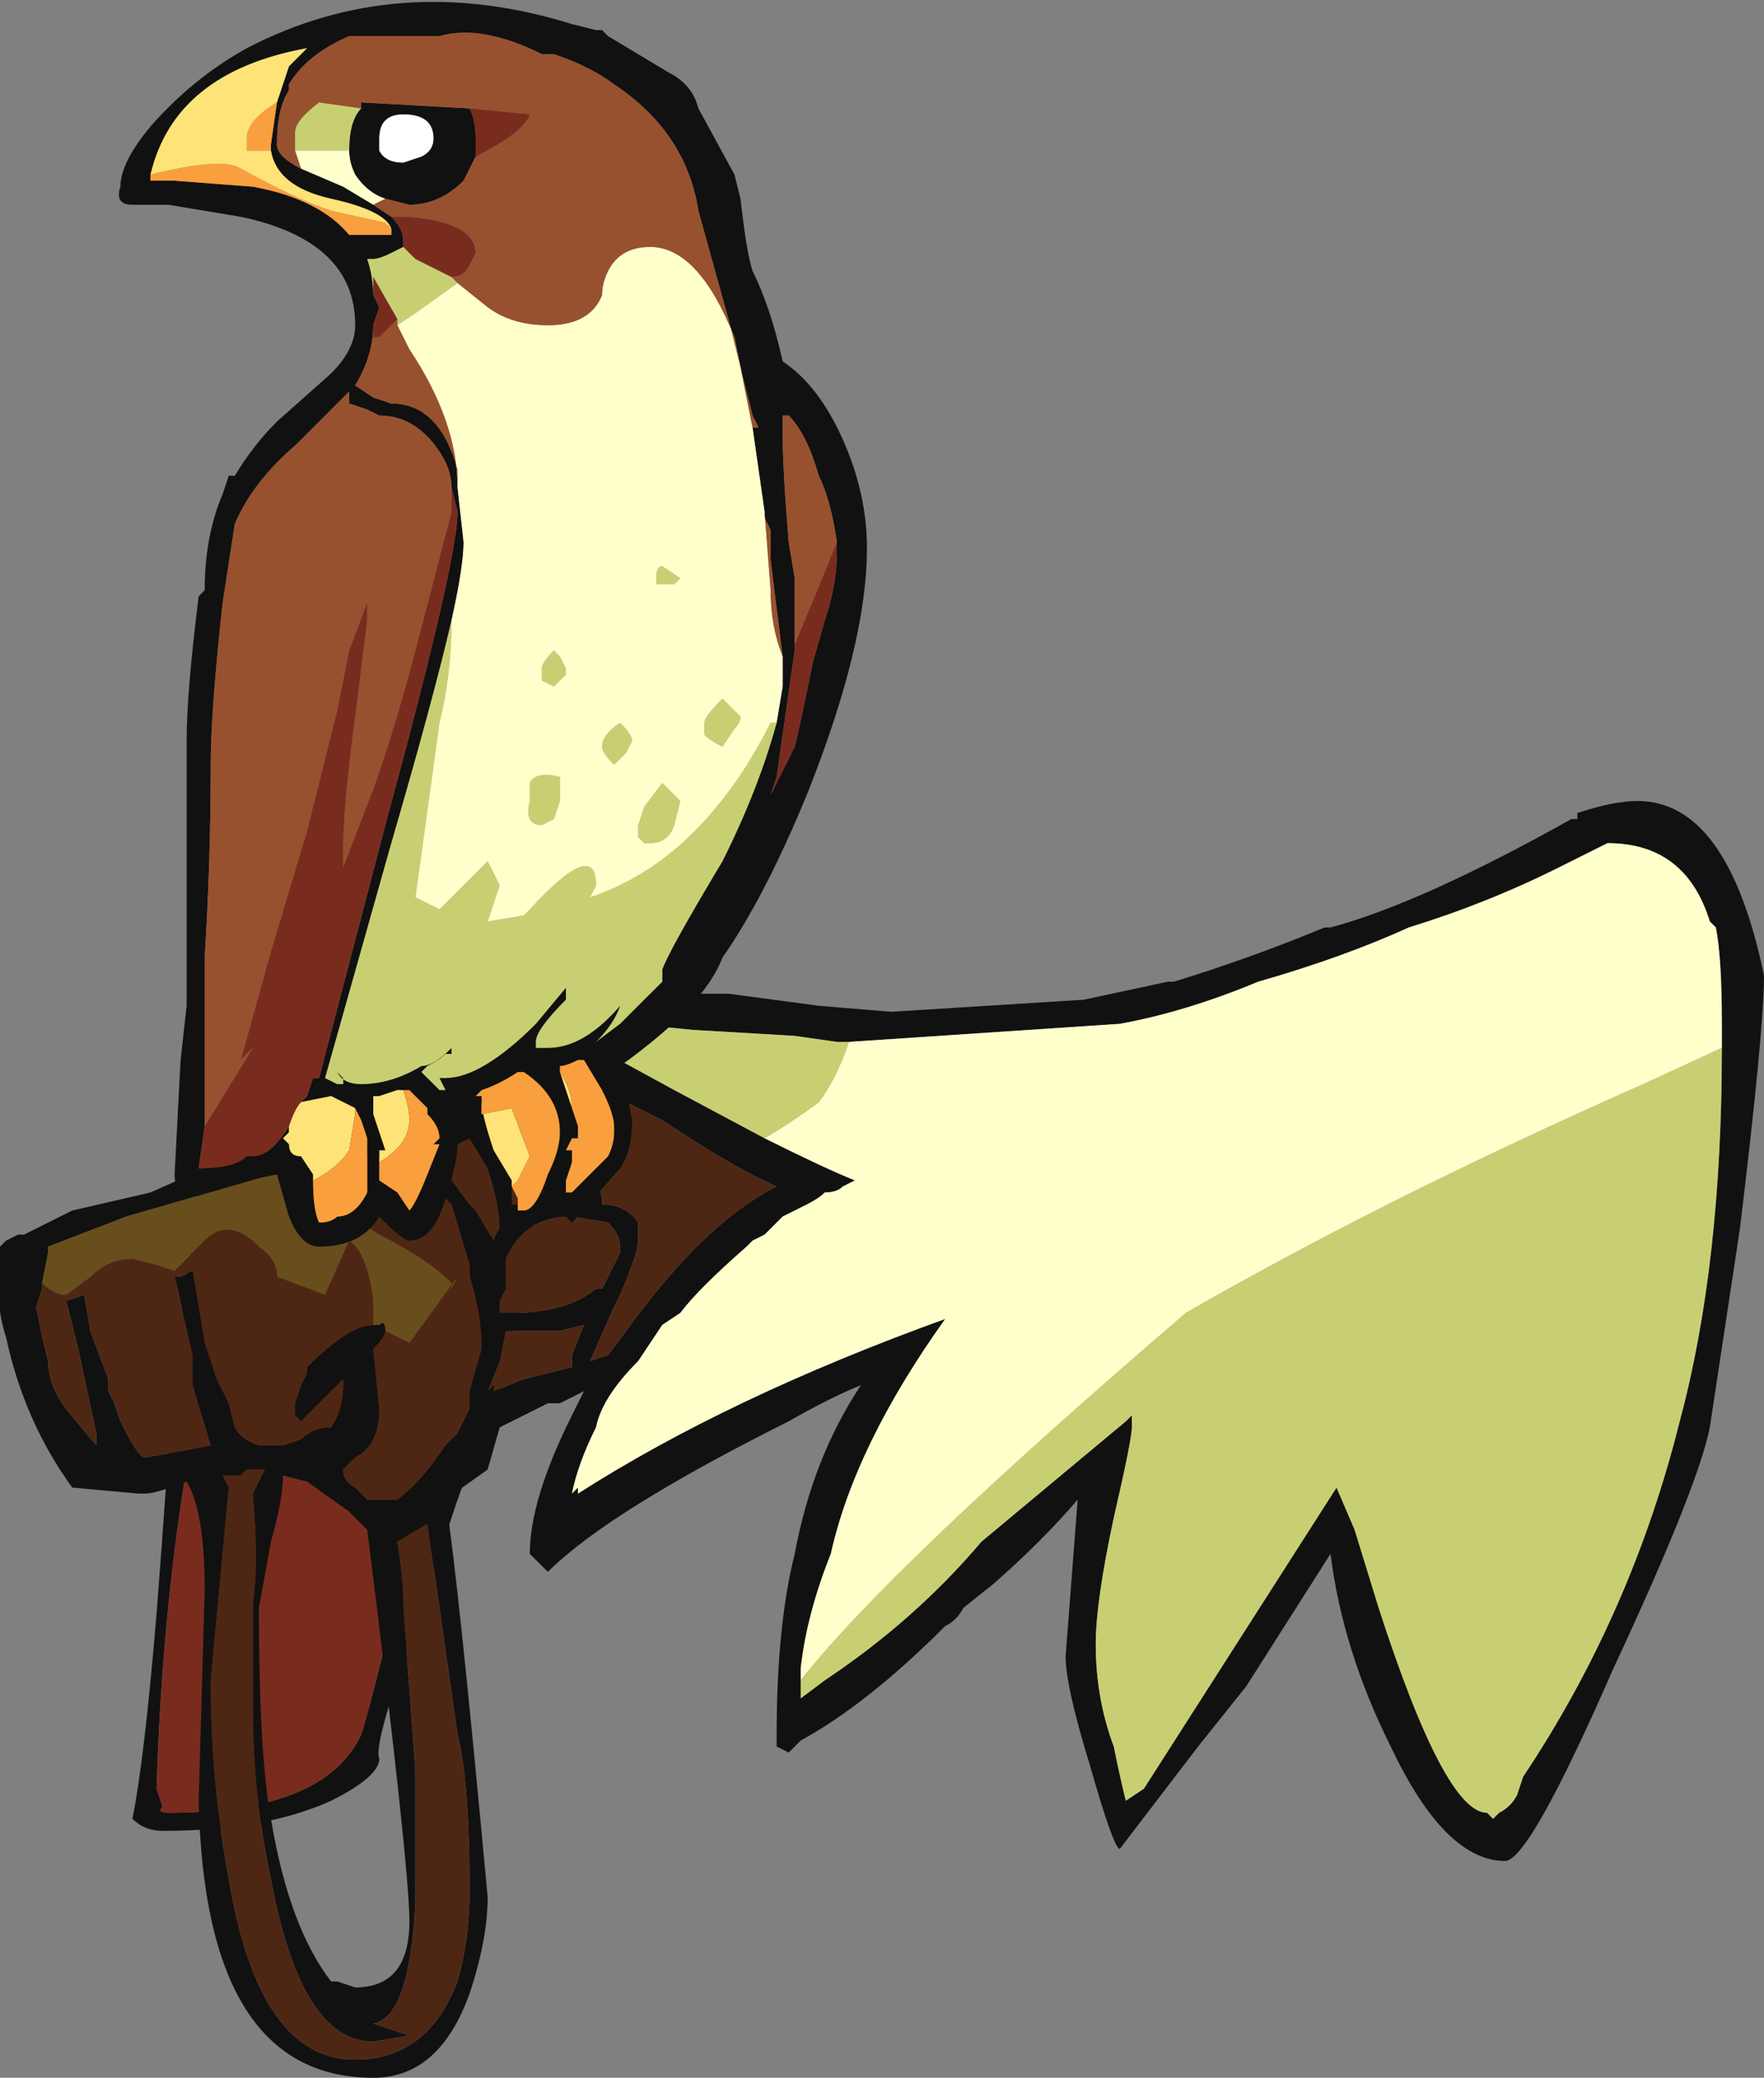 <?xml version="1.0" encoding="UTF-8" standalone="no"?>
<svg xmlns:ffdec="https://www.free-decompiler.com/flash" xmlns:xlink="http://www.w3.org/1999/xlink" ffdec:objectType="shape" height="17.25px" width="14.65px" xmlns="http://www.w3.org/2000/svg">
  <rect width="100%" height="100%" fill="#808080" stroke="none"/>
  <g transform="matrix(1.0, 0.0, 0.0, 1.0, 12.5, 16.3)">
    <path d="M-8.05 -6.0 L-8.35 -4.8 -8.7 -3.85 -9.1 -2.65 Q-9.4 -1.8 -9.35 -1.7 -9.35 -1.55 -9.75 -1.35 -10.3 -1.1 -11.15 -1.1 -11.3 -1.1 -11.4 -1.2 -11.3 -1.7 -11.2 -2.9 -11.1 -4.2 -11.1 -4.35 L-11.0 -5.35 Q-10.85 -6.35 -10.85 -6.6 -10.8 -6.6 -10.8 -6.55 L-10.55 -6.75 Q-10.4 -6.9 -10.2 -6.85 -8.9 -7.0 -8.35 -6.55 -8.1 -6.35 -8.05 -6.0 M-8.4 -6.15 L-8.6 -6.35 Q-8.85 -6.6 -9.5 -6.6 L-10.2 -6.5 -10.9 -4.4 Q-11.15 -3.05 -11.2 -1.45 L-11.15 -1.3 Q-11.2 -1.25 -11.1 -1.25 -9.8 -1.25 -9.5 -1.9 -9.45 -2.05 -9.3 -2.65 L-8.4 -6.15" fill="#111111" fill-rule="evenodd" stroke="none"/>
    <path d="M-8.4 -6.15 L-9.3 -2.65 Q-9.45 -2.05 -9.5 -1.9 -9.8 -1.25 -11.1 -1.25 -11.2 -1.25 -11.15 -1.3 L-11.2 -1.45 Q-11.15 -3.05 -10.9 -4.4 L-10.2 -6.5 -9.5 -6.6 Q-8.85 -6.6 -8.6 -6.35 L-8.4 -6.15" fill="#792c1e" fill-rule="evenodd" stroke="none"/>
    <path d="M1.8 -7.6 L1.8 -7.8 Q1.8 -8.35 1.75 -8.6 L1.7 -8.65 Q1.5 -9.3 0.85 -9.3 L0.45 -9.1 Q-0.15 -8.8 -0.8 -8.6 -1.35 -8.35 -2.05 -8.15 -2.65 -7.9 -3.2 -7.8 L-5.45 -7.65 -5.55 -7.65 -5.9 -7.7 -6.75 -7.75 -7.25 -7.8 -7.45 -7.55 -6.9 -7.25 -6.15 -6.85 Q-5.65 -6.6 -5.4 -6.5 L-5.5 -6.45 Q-5.55 -6.4 -5.65 -6.4 -5.7 -6.35 -5.8 -6.3 -5.9 -6.25 -6.0 -6.2 L-6.15 -6.05 -6.25 -6.0 -6.3 -5.95 Q-6.7 -5.6 -6.85 -5.4 L-7.0 -5.3 -7.2 -5.0 Q-7.5 -4.7 -7.55 -4.45 -7.7 -4.15 -7.75 -3.9 L-7.7 -3.95 -7.7 -3.9 Q-6.45 -4.7 -4.65 -5.35 -5.4 -4.3 -5.6 -3.4 -5.8 -2.9 -5.85 -2.45 L-5.85 -2.35 -5.85 -2.2 -5.65 -2.35 Q-4.9 -2.85 -4.35 -3.5 L-3.15 -4.5 -3.1 -4.55 Q-3.1 -4.6 -3.1 -4.45 -3.1 -4.35 -3.25 -3.7 -3.4 -3.0 -3.4 -2.65 -3.4 -2.2 -3.25 -1.8 -3.2 -1.55 -3.15 -1.35 L-3.0 -1.45 -1.4 -3.95 -1.25 -3.6 -1.05 -2.95 Q-0.5 -1.25 -0.15 -1.25 L-0.1 -1.2 -0.05 -1.25 Q0.05 -1.3 0.1 -1.4 L0.15 -1.55 Q1.05 -2.9 1.45 -4.5 1.8 -5.8 1.8 -7.6 M0.6 -9.55 Q0.9 -9.65 1.1 -9.65 1.85 -9.65 2.15 -8.2 2.15 -7.75 1.95 -6.1 L1.7 -4.45 Q1.6 -3.95 0.9 -2.45 0.2 -0.85 0.0 -0.85 -0.5 -0.85 -0.95 -1.8 -1.35 -2.6 -1.45 -3.4 L-2.15 -2.3 -2.55 -1.8 -3.2 -0.95 Q-3.25 -0.95 -3.45 -1.65 -3.65 -2.3 -3.65 -2.55 L-3.55 -3.85 Q-3.85 -3.5 -4.25 -3.15 L-4.5 -2.95 Q-4.55 -2.85 -4.65 -2.8 -5.3 -2.15 -5.85 -1.85 L-5.95 -1.75 -6.05 -1.8 -6.05 -1.9 Q-6.05 -2.8 -5.9 -3.4 -5.75 -4.2 -5.35 -4.8 -5.6 -4.7 -5.95 -4.5 -7.45 -3.75 -7.95 -3.25 L-8.1 -3.4 Q-8.1 -3.85 -7.75 -4.55 L-7.65 -4.75 -7.85 -4.65 -7.95 -4.65 -8.35 -4.45 -8.45 -4.1 -8.8 -3.85 Q-8.7 -3.25 -8.45 -0.55 -8.45 -0.2 -8.6 0.25 -8.85 0.95 -9.4 0.95 -10.8 0.95 -10.85 -1.35 L-10.8 -3.1 Q-10.8 -3.75 -10.95 -4.0 -11.2 -3.9 -11.3 -3.9 L-11.35 -3.9 -11.9 -3.95 Q-12.3 -4.5 -12.45 -5.2 -12.55 -5.5 -12.5 -5.9 L-12.5 -5.95 -12.45 -6.0 -12.35 -6.05 -12.3 -6.05 -11.9 -6.25 -11.25 -6.4 -10.35 -6.8 -7.1 -8.05 -6.45 -8.05 -5.7 -7.95 -5.1 -7.9 -3.5 -8.0 -2.8 -8.15 -2.75 -8.15 Q-2.1 -8.35 -1.5 -8.6 L-1.45 -8.6 Q-0.7 -8.8 0.55 -9.5 L0.6 -9.5 0.6 -9.55 M-8.9 -6.45 L-9.55 -6.75 -11.45 -6.2 -12.1 -5.95 -12.1 -5.9 -12.15 -5.65 -12.15 -5.6 -12.2 -5.45 -12.15 -5.2 -12.1 -5.0 Q-12.1 -4.8 -11.95 -4.6 L-11.7 -4.3 -11.7 -4.4 -11.85 -5.1 -11.95 -5.5 -11.8 -5.55 -11.75 -5.25 -11.6 -4.85 -11.6 -4.75 -11.55 -4.65 -11.5 -4.5 Q-11.35 -4.2 -11.3 -4.2 L-11.0 -4.25 -10.75 -4.3 -10.9 -4.8 -10.9 -5.05 -11.05 -5.7 -11.0 -5.7 -10.9 -5.75 -10.8 -5.15 -10.7 -4.85 -10.6 -4.65 -10.55 -4.45 Q-10.5 -4.35 -10.35 -4.3 L-10.15 -4.3 -10.0 -4.35 Q-9.9 -4.45 -9.75 -4.45 -9.65 -4.6 -9.65 -4.8 L-9.65 -4.85 -10.0 -4.5 -10.05 -4.55 -10.05 -4.65 -10.0 -4.8 -9.95 -4.9 -9.95 -4.95 Q-9.6 -5.3 -9.4 -5.3 L-9.35 -5.3 Q-9.3 -5.35 -9.3 -5.25 -9.3 -5.2 -9.4 -5.1 L-9.35 -4.6 Q-9.35 -4.3 -9.55 -4.2 L-9.65 -4.1 Q-9.65 -4.0 -9.55 -3.95 L-9.45 -3.85 -9.2 -3.85 Q-9.0 -4.0 -8.8 -4.3 L-8.7 -4.4 -8.6 -4.6 -8.6 -4.75 -8.5 -5.1 Q-8.5 -5.4 -8.6 -5.7 L-8.6 -5.8 -8.75 -6.3 -8.9 -6.45 M-7.45 -7.15 L-7.55 -6.55 -7.5 -6.35 -7.5 -6.3 Q-7.3 -6.3 -7.2 -6.15 L-7.2 -6.0 Q-7.2 -5.9 -7.35 -5.55 L-7.4 -5.45 -7.6 -5.0 -7.45 -5.05 -7.3 -5.25 Q-6.65 -6.15 -6.05 -6.45 -6.4 -6.6 -7.0 -7.0 L-7.3 -7.15 -7.45 -7.15 M-7.7 -6.35 L-8.4 -7.05 -9.2 -6.85 -8.8 -6.55 -8.75 -6.5 -8.6 -6.3 -8.55 -6.25 -8.4 -6.0 Q-8.3 -6.3 -7.8 -6.35 L-7.7 -6.35 M-8.35 -5.5 L-8.35 -5.4 -8.25 -5.4 Q-7.8 -5.4 -7.55 -5.6 L-7.5 -5.6 -7.35 -5.9 -7.35 -5.95 Q-7.35 -6.05 -7.45 -6.15 L-7.75 -6.2 Q-8.15 -6.2 -8.3 -5.85 L-8.3 -5.6 -8.35 -5.5 M-7.85 -5.25 L-8.3 -5.25 -8.35 -5.0 -8.45 -4.75 -8.4 -4.8 -8.4 -4.75 -8.15 -4.85 -7.75 -4.95 -7.75 -5.05 -7.65 -5.3 -7.85 -5.25 M-10.45 -4.1 L-10.5 -4.05 -10.65 -4.05 -10.6 -3.95 -10.75 -2.35 Q-10.75 -1.5 -10.6 -0.7 -10.35 0.8 -9.55 0.8 -8.95 0.8 -8.7 0.15 -8.6 -0.2 -8.6 -0.6 -8.6 -1.5 -8.7 -1.9 L-8.95 -3.65 -9.2 -3.5 Q-9.15 -3.2 -9.15 -2.95 L-9.05 -1.6 Q-9.05 -0.75 -9.05 -0.5 -9.1 0.45 -9.4 0.5 L-9.1 0.6 -9.4 0.65 Q-10.0 0.65 -10.25 -0.7 -10.4 -1.4 -10.4 -2.1 L-10.4 -3.0 Q-10.35 -3.3 -10.4 -3.9 L-10.3 -4.1 -10.45 -4.1 M-10.15 -4.05 Q-10.15 -3.85 -10.25 -3.5 L-10.35 -2.95 Q-10.35 -1.75 -10.25 -1.2 -10.1 -0.3 -9.75 0.15 L-9.7 0.15 -9.55 0.2 Q-9.1 0.2 -9.1 -0.35 -9.1 -0.8 -9.45 -3.6 L-9.6 -3.75 -9.95 -4.0 -10.15 -4.05" fill="#111111" fill-rule="evenodd" stroke="none"/>
    <path d="M-5.45 -7.65 L-3.2 -7.8 Q-2.65 -7.9 -2.05 -8.15 -1.35 -8.35 -0.8 -8.6 -0.15 -8.8 0.45 -9.1 L0.85 -9.3 Q1.5 -9.3 1.7 -8.65 L1.75 -8.6 Q1.8 -8.35 1.8 -7.8 L1.8 -7.6 1.15 -7.3 Q-1.0 -6.35 -2.65 -5.4 -5.1 -3.3 -5.85 -2.35 L-5.85 -2.45 Q-5.8 -2.9 -5.6 -3.4 -5.4 -4.3 -4.65 -5.35 -6.45 -4.7 -7.7 -3.9 L-7.7 -3.95 -7.75 -3.9 Q-7.7 -4.15 -7.55 -4.45 -7.5 -4.7 -7.2 -5.0 L-7.0 -5.3 -6.85 -5.4 Q-6.7 -5.6 -6.3 -5.95 L-6.25 -6.0 -6.15 -6.05 -6.0 -6.2 Q-5.9 -6.25 -5.8 -6.3 -5.7 -6.35 -5.65 -6.4 -5.55 -6.4 -5.5 -6.45 L-5.4 -6.5 Q-5.65 -6.6 -6.15 -6.85 -5.9 -7.0 -5.7 -7.15 -5.55 -7.35 -5.45 -7.65 M-7.45 -7.55 L-7.25 -7.8 -7.45 -7.55" fill="#ffffcc" fill-rule="evenodd" stroke="none"/>
    <path d="M1.8 -7.6 Q1.8 -5.8 1.45 -4.5 1.05 -2.9 0.15 -1.55 L0.1 -1.4 Q0.05 -1.3 -0.05 -1.25 L-0.1 -1.2 -0.15 -1.25 Q-0.5 -1.25 -1.05 -2.95 L-1.25 -3.6 -1.4 -3.95 -3.0 -1.45 -3.15 -1.35 Q-3.2 -1.55 -3.25 -1.8 -3.4 -2.2 -3.4 -2.65 -3.4 -3.0 -3.25 -3.7 -3.1 -4.35 -3.1 -4.45 -3.1 -4.6 -3.1 -4.55 L-3.15 -4.5 -4.35 -3.5 Q-4.9 -2.85 -5.65 -2.35 L-5.85 -2.2 -5.85 -2.35 Q-5.1 -3.3 -2.65 -5.4 -1.0 -6.35 1.15 -7.3 L1.8 -7.6 M-6.15 -6.85 L-6.9 -7.25 -7.45 -7.55 -7.25 -7.8 -6.75 -7.75 -5.9 -7.7 -5.55 -7.65 -5.45 -7.65 Q-5.55 -7.35 -5.7 -7.15 -5.9 -7.0 -6.15 -6.85" fill="#c8cf72" fill-rule="evenodd" stroke="none"/>
    <path d="M-12.15 -5.6 L-12.15 -5.65 -12.1 -5.9 -12.1 -5.95 -11.45 -6.2 -9.55 -6.75 -8.9 -6.45 -9.6 -6.4 Q-9.6 -6.2 -9.35 -6.05 -8.95 -5.85 -8.75 -5.65 L-8.75 -5.6 -8.7 -5.7 -9.1 -5.15 -9.3 -5.25 Q-9.3 -5.35 -9.35 -5.3 L-9.4 -5.3 -9.4 -5.5 Q-9.45 -5.9 -9.6 -6.0 L-9.8 -5.55 -10.2 -5.7 Q-10.2 -5.85 -10.35 -5.95 -10.6 -6.2 -10.8 -6.0 L-11.05 -5.75 -11.2 -5.8 -11.4 -5.85 Q-11.6 -5.85 -11.75 -5.7 L-11.95 -5.55 Q-12.05 -5.55 -12.15 -5.65 L-12.15 -5.6 M-7.55 -6.55 L-7.45 -7.15 -7.55 -6.55" fill="#684e1c" fill-rule="evenodd" stroke="none"/>
    <path d="M-12.15 -5.6 L-12.15 -5.65 Q-12.05 -5.55 -11.95 -5.55 L-11.75 -5.7 Q-11.6 -5.85 -11.4 -5.85 L-11.2 -5.8 -11.05 -5.75 -10.8 -6.0 Q-10.6 -6.2 -10.35 -5.95 -10.2 -5.85 -10.2 -5.7 L-9.8 -5.55 -9.6 -6.0 Q-9.45 -5.9 -9.4 -5.5 L-9.4 -5.3 Q-9.6 -5.3 -9.95 -4.95 L-9.95 -4.9 -10.0 -4.8 -10.05 -4.65 -10.05 -4.55 -10.0 -4.5 -9.65 -4.85 -9.65 -4.8 Q-9.65 -4.6 -9.75 -4.45 -9.9 -4.45 -10.0 -4.35 L-10.15 -4.3 -10.35 -4.3 Q-10.5 -4.35 -10.55 -4.45 L-10.6 -4.65 -10.7 -4.85 -10.8 -5.15 -10.9 -5.75 -11.0 -5.7 -11.05 -5.7 -10.9 -5.05 -10.9 -4.8 -10.75 -4.3 -11.0 -4.25 -11.3 -4.2 Q-11.35 -4.2 -11.5 -4.5 L-11.55 -4.65 -11.6 -4.75 -11.6 -4.85 -11.75 -5.25 -11.8 -5.55 -11.95 -5.5 -11.85 -5.1 -11.7 -4.4 -11.7 -4.3 -11.95 -4.6 Q-12.1 -4.8 -12.1 -5.0 L-12.15 -5.2 -12.2 -5.45 -12.15 -5.6 M-9.3 -5.25 L-9.1 -5.15 -8.7 -5.7 -8.75 -5.6 -8.75 -5.65 Q-8.95 -5.85 -9.35 -6.05 -9.6 -6.2 -9.6 -6.4 L-8.9 -6.45 -8.75 -6.3 -8.6 -5.8 -8.6 -5.7 Q-8.5 -5.4 -8.5 -5.1 L-8.6 -4.75 -8.6 -4.6 -8.7 -4.4 -8.8 -4.3 Q-9.0 -4.0 -9.2 -3.85 L-9.45 -3.85 -9.55 -3.95 Q-9.65 -4.0 -9.65 -4.1 L-9.55 -4.2 Q-9.35 -4.3 -9.35 -4.6 L-9.4 -5.1 Q-9.3 -5.2 -9.3 -5.25 M-7.55 -6.55 L-7.45 -7.15 -7.3 -7.15 -7.0 -7.0 Q-6.4 -6.6 -6.05 -6.45 -6.65 -6.15 -7.3 -5.25 L-7.45 -5.05 -7.6 -5.0 -7.4 -5.45 -7.35 -5.55 Q-7.2 -5.9 -7.2 -6.0 L-7.2 -6.15 Q-7.3 -6.3 -7.5 -6.3 L-7.5 -6.35 -7.55 -6.55 M-10.45 -4.1 L-10.3 -4.1 -10.4 -3.9 Q-10.35 -3.3 -10.4 -3.0 L-10.4 -2.1 Q-10.4 -1.4 -10.25 -0.7 -10.0 0.65 -9.4 0.65 L-9.1 0.6 -9.4 0.5 Q-9.1 0.45 -9.05 -0.5 -9.05 -0.75 -9.05 -1.6 L-9.15 -2.95 Q-9.15 -3.2 -9.2 -3.5 L-8.95 -3.65 -8.7 -1.9 Q-8.6 -1.5 -8.6 -0.6 -8.6 -0.2 -8.7 0.15 -8.95 0.8 -9.55 0.8 -10.35 0.8 -10.6 -0.7 -10.75 -1.5 -10.75 -2.35 L-10.6 -3.95 -10.65 -4.05 -10.5 -4.05 -10.45 -4.1 M-7.85 -5.25 L-7.65 -5.3 -7.75 -5.05 -7.75 -4.95 -8.15 -4.85 -8.4 -4.75 -8.4 -4.8 -8.45 -4.75 -8.35 -5.0 -8.3 -5.25 -7.85 -5.25 M-8.35 -5.5 L-8.3 -5.6 -8.3 -5.85 Q-8.15 -6.2 -7.75 -6.2 L-7.45 -6.15 Q-7.35 -6.05 -7.35 -5.95 L-7.35 -5.9 -7.5 -5.6 -7.55 -5.6 Q-7.8 -5.4 -8.25 -5.4 L-8.35 -5.4 -8.35 -5.5 M-7.7 -6.35 L-7.8 -6.35 Q-8.3 -6.3 -8.4 -6.0 L-8.55 -6.25 -8.6 -6.3 -8.75 -6.5 -8.8 -6.55 -9.2 -6.85 -8.4 -7.05 -7.7 -6.35" fill="#4e2714" fill-rule="evenodd" stroke="none"/>
    <path d="M-6.25 -12.75 L-6.2 -12.75 -6.25 -12.85 -6.45 -13.65 -6.7 -14.55 Q-6.8 -15.2 -7.4 -15.6 -7.6 -15.75 -7.9 -15.85 L-8.0 -15.85 Q-8.5 -16.1 -8.85 -16.0 L-9.6 -16.0 Q-9.95 -15.85 -10.1 -15.6 L-10.1 -15.55 Q-10.2 -15.4 -10.2 -15.1 -10.2 -15.0 -10.0 -14.9 L-9.65 -14.75 -9.4 -14.6 -9.25 -14.5 Q-9.15 -14.4 -9.15 -14.3 L-9.15 -14.25 -9.25 -14.2 Q-9.35 -14.15 -9.4 -14.15 L-9.45 -14.15 Q-9.4 -14.0 -9.4 -13.85 L-9.35 -13.75 -9.4 -13.6 Q-9.4 -13.35 -9.55 -13.1 L-9.4 -13.0 -9.25 -12.95 Q-8.85 -12.95 -8.7 -12.4 L-8.7 -12.25 -8.65 -11.8 Q-8.65 -11.6 -8.75 -11.15 -8.9 -10.5 -9.25 -9.3 L-9.8 -7.35 -9.7 -7.3 -9.65 -7.3 -9.65 -7.35 -9.7 -7.4 Q-9.65 -7.3 -9.5 -7.3 -9.25 -7.3 -9.0 -7.45 -8.9 -7.45 -8.75 -7.6 L-8.75 -7.55 -8.8 -7.55 Q-8.85 -7.5 -8.95 -7.45 L-9.0 -7.4 -8.85 -7.25 -8.8 -7.25 -8.85 -7.35 -8.8 -7.35 Q-8.5 -7.35 -8.05 -7.8 L-7.8 -8.1 -7.8 -8.0 Q-8.05 -7.75 -8.05 -7.65 L-8.05 -7.6 -7.95 -7.6 Q-7.65 -7.6 -7.35 -7.95 -7.4 -7.8 -7.55 -7.65 L-7.35 -7.8 -7.0 -8.15 -7.0 -8.25 Q-6.95 -8.4 -6.5 -9.15 -6.2 -9.75 -6.05 -10.3 L-6.0 -10.6 -6.0 -10.85 -6.1 -11.65 -6.1 -11.9 -6.15 -12.0 -6.15 -12.05 -6.25 -12.75 M-9.5 -15.4 L-9.5 -15.45 -8.6 -15.4 Q-8.55 -15.3 -8.55 -15.15 L-8.55 -15.0 -8.65 -14.8 Q-8.85 -14.6 -9.1 -14.6 L-9.3 -14.65 Q-9.45 -14.7 -9.55 -14.85 -9.6 -14.95 -9.6 -15.05 -9.6 -15.3 -9.5 -15.4 M-10.2 -15.45 L-10.1 -15.75 -9.95 -15.9 Q-11.05 -15.7 -11.25 -14.85 L-11.25 -14.8 -11.05 -14.8 -10.4 -14.75 Q-9.85 -14.65 -9.6 -14.35 L-9.25 -14.35 -9.25 -14.4 Q-9.3 -14.55 -9.75 -14.65 -10.2 -14.75 -10.25 -15.05 L-10.25 -15.1 -10.2 -15.45 M-11.2 -14.6 L-11.4 -14.6 Q-11.55 -14.6 -11.5 -14.75 -11.5 -14.95 -11.25 -15.25 -10.9 -15.65 -10.45 -15.9 -9.2 -16.55 -7.75 -16.1 L-7.55 -16.05 -7.5 -16.05 -7.45 -16.0 -6.95 -15.7 Q-6.75 -15.6 -6.7 -15.4 L-6.4 -14.85 -6.35 -14.65 Q-6.3 -14.2 -6.25 -14.05 -6.1 -13.75 -6.0 -13.3 -5.7 -13.1 -5.5 -12.65 -5.3 -12.2 -5.3 -11.75 -5.3 -10.95 -5.8 -9.7 -6.15 -8.85 -6.5 -8.35 -6.65 -7.95 -7.35 -7.45 -7.3 -7.4 -7.3 -7.25 L-7.25 -7.0 Q-7.25 -6.75 -7.35 -6.6 L-7.75 -6.15 -7.8 -6.2 Q-7.9 -6.25 -7.9 -6.3 L-7.9 -6.35 Q-8.05 -6.1 -8.3 -6.1 L-8.35 -6.1 Q-8.35 -6.3 -8.45 -6.6 L-8.6 -6.85 -8.7 -6.8 Q-8.7 -6.65 -8.8 -6.35 -8.9 -6.0 -9.1 -6.0 -9.15 -6.0 -9.3 -6.15 L-9.35 -6.2 Q-9.5 -5.95 -9.85 -5.95 -10.0 -5.95 -10.1 -6.2 L-10.2 -6.55 -10.45 -6.5 -10.8 -6.45 -10.85 -6.45 -10.85 -6.4 -10.95 -6.4 Q-11.05 -6.4 -11.05 -6.55 L-11.0 -7.5 -10.95 -7.95 -10.95 -10.15 Q-10.95 -10.55 -10.85 -11.35 L-10.8 -11.4 Q-10.8 -11.85 -10.65 -12.2 L-10.6 -12.35 -10.55 -12.35 Q-10.4 -12.6 -10.2 -12.8 L-9.75 -13.2 Q-9.55 -13.4 -9.55 -13.6 -9.55 -14.3 -10.5 -14.5 L-11.1 -14.6 -11.2 -14.6 M-9.15 -15.35 Q-9.35 -15.35 -9.35 -15.15 L-9.35 -15.05 Q-9.3 -14.95 -9.15 -14.95 L-9.0 -15.0 Q-8.9 -15.05 -8.9 -15.15 -8.9 -15.35 -9.15 -15.35 M-5.9 -10.9 L-6.05 -9.85 -6.1 -9.7 -5.9 -10.1 Q-5.85 -10.3 -5.75 -10.8 L-5.65 -11.15 Q-5.55 -11.45 -5.55 -11.7 L-5.55 -11.8 Q-5.6 -12.15 -5.7 -12.35 -5.8 -12.7 -5.95 -12.85 L-6.0 -12.85 -6.0 -12.7 Q-6.0 -12.4 -5.95 -11.8 L-5.9 -11.5 -5.9 -10.9 M-8.75 -12.25 Q-8.75 -12.4 -8.85 -12.55 -9.05 -12.85 -9.35 -12.85 L-9.45 -12.9 -9.6 -12.95 -9.6 -13.05 -10.05 -12.6 Q-10.4 -12.3 -10.55 -11.95 L-10.65 -11.3 Q-10.75 -10.4 -10.75 -9.95 -10.75 -9.15 -10.8 -8.35 L-10.8 -6.95 -10.85 -6.6 Q-10.55 -6.6 -10.45 -6.7 L-10.4 -6.7 Q-10.25 -6.7 -10.1 -6.95 L-10.1 -6.9 -10.15 -6.85 -10.1 -6.8 Q-10.1 -6.7 -10.0 -6.7 L-9.9 -6.55 -9.9 -6.5 Q-9.9 -6.25 -9.85 -6.15 -9.75 -6.15 -9.7 -6.2 -9.55 -6.2 -9.45 -6.4 -9.45 -6.5 -9.45 -6.65 L-9.45 -6.85 -9.5 -7.0 -9.55 -7.1 Q-9.65 -7.15 -9.75 -7.2 L-10.0 -7.15 -9.95 -7.2 -9.9 -7.35 -9.85 -7.35 -9.3 -9.45 Q-8.7 -11.65 -8.7 -12.05 L-8.75 -12.25 M-9.1 -7.25 L-9.2 -7.25 -9.35 -7.2 -9.4 -7.2 -9.4 -7.05 -9.3 -6.75 -9.35 -6.75 -9.35 -6.65 -9.35 -6.5 -9.2 -6.4 -9.1 -6.25 Q-9.05 -6.3 -8.95 -6.55 L-8.85 -6.8 -8.9 -6.8 -8.85 -6.85 Q-8.85 -6.95 -8.95 -7.05 L-8.95 -7.1 -9.1 -7.25 M-8.5 -7.15 Q-8.5 -7.05 -8.4 -6.75 L-8.25 -6.5 -8.25 -6.3 -8.2 -6.3 -8.2 -6.25 -8.15 -6.25 Q-8.05 -6.25 -7.95 -6.55 -7.85 -6.75 -7.85 -6.9 -7.85 -7.2 -8.15 -7.4 L-8.2 -7.4 Q-8.35 -7.3 -8.5 -7.25 L-8.55 -7.2 -8.5 -7.2 -8.5 -7.15 M-7.85 -7.4 L-7.75 -7.1 -7.7 -6.95 -7.7 -6.85 -7.75 -6.85 -7.8 -6.75 -7.75 -6.75 -7.75 -6.65 -7.8 -6.5 -7.8 -6.4 -7.75 -6.4 -7.45 -6.7 Q-7.4 -6.8 -7.4 -6.9 L-7.4 -6.95 Q-7.4 -7.05 -7.5 -7.25 L-7.65 -7.5 -7.7 -7.5 Q-7.8 -7.45 -7.85 -7.45 L-7.85 -7.4" fill="#111111" fill-rule="evenodd" stroke="none"/>
    <path d="M-10.05 -15.05 L-10.05 -15.2 Q-10.05 -15.3 -9.85 -15.45 L-9.5 -15.4 Q-9.6 -15.3 -9.6 -15.05 L-10.05 -15.05 M-8.75 -14.0 L-8.7 -13.95 -9.05 -13.7 -9.2 -13.6 -9.2 -13.65 -9.4 -14.0 -9.4 -13.85 Q-9.4 -14.0 -9.45 -14.15 L-9.4 -14.15 Q-9.35 -14.15 -9.25 -14.2 L-9.15 -14.25 -9.05 -14.15 -8.75 -14.0 M-6.05 -10.3 Q-6.2 -9.75 -6.5 -9.15 -6.95 -8.4 -7.0 -8.25 L-7.0 -8.15 -7.35 -7.8 -7.55 -7.65 Q-7.4 -7.8 -7.35 -7.95 -7.65 -7.6 -7.95 -7.6 L-8.05 -7.6 -8.05 -7.65 Q-8.05 -7.75 -7.8 -8.0 L-7.8 -8.1 -8.05 -7.8 Q-8.5 -7.35 -8.8 -7.35 L-8.85 -7.35 -8.8 -7.25 -8.85 -7.25 -9.0 -7.4 -8.95 -7.45 Q-8.85 -7.5 -8.8 -7.55 L-8.75 -7.55 -8.75 -7.6 Q-8.9 -7.45 -9.0 -7.45 -9.25 -7.3 -9.5 -7.3 -9.65 -7.3 -9.7 -7.4 L-9.65 -7.35 -9.65 -7.3 -9.7 -7.3 -9.8 -7.35 -9.25 -9.3 Q-8.9 -10.5 -8.75 -11.15 -8.75 -10.7 -8.85 -10.3 L-9.05 -8.85 -8.85 -8.75 -8.45 -9.15 -8.35 -8.95 -8.45 -8.65 -8.15 -8.7 -8.1 -8.75 Q-7.55 -9.35 -7.55 -8.95 L-7.6 -8.85 Q-7.0 -9.05 -6.55 -9.6 -6.3 -9.9 -6.1 -10.3 L-6.05 -10.3 M-7.85 -10.85 L-7.8 -10.75 -7.8 -10.7 -7.9 -10.6 -8.0 -10.65 -8.0 -10.75 Q-8.0 -10.8 -7.9 -10.9 L-7.85 -10.85 M-7.0 -11.6 L-6.85 -11.5 -6.9 -11.45 -7.05 -11.45 -7.05 -11.5 Q-7.05 -11.6 -7.0 -11.6 M-6.4 -10.25 L-6.5 -10.1 Q-6.6 -10.15 -6.65 -10.2 L-6.65 -10.3 Q-6.65 -10.35 -6.5 -10.5 L-6.35 -10.35 Q-6.35 -10.3 -6.4 -10.25 M-7.15 -9.6 L-7.0 -9.8 -6.85 -9.65 -6.9 -9.45 Q-6.95 -9.3 -7.1 -9.3 L-7.15 -9.3 -7.2 -9.35 -7.2 -9.45 -7.15 -9.6 M-7.85 -9.75 L-7.85 -9.65 -7.9 -9.5 -8.0 -9.45 Q-8.15 -9.45 -8.1 -9.65 L-8.1 -9.8 Q-8.05 -9.9 -7.85 -9.85 L-7.85 -9.75 M-7.3 -10.05 L-7.4 -9.95 Q-7.5 -10.05 -7.5 -10.1 -7.5 -10.2 -7.35 -10.3 -7.25 -10.2 -7.25 -10.15 L-7.3 -10.05 M-9.45 -14.15 L-9.45 -14.15" fill="#c8cf72" fill-rule="evenodd" stroke="none"/>
    <path d="M-10.0 -14.9 L-10.05 -15.05 -9.6 -15.05 Q-9.6 -14.95 -9.55 -14.85 -9.45 -14.7 -9.3 -14.65 L-9.4 -14.6 -9.65 -14.75 -10.0 -14.9 M-8.7 -13.95 L-8.45 -13.75 Q-8.25 -13.6 -7.95 -13.6 -7.6 -13.6 -7.5 -13.85 -7.5 -13.95 -7.45 -14.05 -7.35 -14.25 -7.1 -14.25 -6.7 -14.25 -6.4 -13.5 L-6.25 -12.75 -6.15 -12.05 -6.1 -11.4 Q-6.1 -11.1 -6.0 -10.85 L-6.0 -10.6 -6.05 -10.3 -6.1 -10.3 Q-6.3 -9.9 -6.55 -9.6 -7.0 -9.05 -7.6 -8.85 L-7.55 -8.95 Q-7.55 -9.35 -8.1 -8.75 L-8.15 -8.7 -8.45 -8.65 -8.35 -8.95 -8.45 -9.15 -8.85 -8.75 -9.05 -8.85 -8.85 -10.3 Q-8.75 -10.7 -8.75 -11.15 -8.65 -11.6 -8.65 -11.8 L-8.7 -12.25 Q-8.7 -12.8 -9.1 -13.4 L-9.2 -13.6 -9.05 -13.7 -8.7 -13.95 M-7.0 -11.6 Q-7.05 -11.6 -7.05 -11.5 L-7.05 -11.45 -6.9 -11.45 -6.85 -11.5 -7.0 -11.6 M-7.85 -10.85 L-7.9 -10.9 Q-8.0 -10.8 -8.0 -10.75 L-8.0 -10.65 -7.9 -10.6 -7.8 -10.7 -7.8 -10.75 -7.85 -10.85 M-7.3 -10.05 L-7.25 -10.15 Q-7.25 -10.2 -7.35 -10.3 -7.5 -10.2 -7.5 -10.1 -7.5 -10.05 -7.4 -9.95 L-7.3 -10.05 M-7.85 -9.75 L-7.85 -9.85 Q-8.05 -9.9 -8.1 -9.8 L-8.1 -9.65 Q-8.15 -9.45 -8.0 -9.45 L-7.9 -9.5 -7.85 -9.65 -7.85 -9.75 M-7.15 -9.6 L-7.2 -9.45 -7.2 -9.35 -7.15 -9.3 -7.1 -9.3 Q-6.95 -9.3 -6.9 -9.45 L-6.85 -9.65 -7.0 -9.8 -7.15 -9.6 M-6.4 -10.25 Q-6.35 -10.3 -6.35 -10.35 L-6.5 -10.5 Q-6.65 -10.35 -6.65 -10.3 L-6.65 -10.2 Q-6.6 -10.15 -6.5 -10.1 L-6.4 -10.25" fill="#ffffcc" fill-rule="evenodd" stroke="none"/>
    <path d="M-10.2 -15.45 Q-10.45 -15.3 -10.45 -15.15 L-10.45 -15.05 -10.25 -15.05 Q-10.2 -14.75 -9.75 -14.65 -9.3 -14.55 -9.25 -14.4 L-9.3 -14.45 -9.75 -14.55 Q-10.05 -14.65 -10.5 -14.9 -10.65 -15.0 -11.25 -14.85 -11.05 -15.7 -9.95 -15.9 L-10.1 -15.75 -10.2 -15.45 M-10.0 -7.15 L-9.75 -7.2 Q-9.65 -7.15 -9.55 -7.1 L-9.55 -7.05 -9.6 -6.75 Q-9.7 -6.6 -9.9 -6.5 L-9.9 -6.55 -10.0 -6.7 Q-10.1 -6.7 -10.1 -6.8 L-10.15 -6.85 -10.1 -6.9 -10.1 -6.95 Q-10.05 -7.1 -10.0 -7.15 M-9.1 -7.25 L-9.15 -7.25 Q-9.1 -7.1 -9.1 -7.0 -9.1 -6.8 -9.35 -6.65 L-9.35 -6.75 -9.3 -6.75 -9.4 -7.05 -9.4 -7.2 -9.35 -7.2 -9.2 -7.25 -9.1 -7.25 M-8.5 -7.15 L-8.5 -7.05 -8.25 -7.1 -8.1 -6.7 -8.2 -6.5 -8.25 -6.45 -8.25 -6.5 -8.4 -6.75 Q-8.5 -7.05 -8.5 -7.15 M-7.75 -7.1 L-7.85 -7.4 Q-7.75 -7.25 -7.75 -7.1" fill="#fee378" fill-rule="evenodd" stroke="none"/>
    <path d="M-10.0 -14.9 Q-10.2 -15.0 -10.2 -15.1 -10.2 -15.4 -10.1 -15.55 L-10.1 -15.6 Q-9.95 -15.85 -9.6 -16.0 L-8.85 -16.0 Q-8.5 -16.1 -8.0 -15.85 L-7.9 -15.85 Q-7.6 -15.75 -7.4 -15.6 -6.8 -15.2 -6.7 -14.55 L-6.45 -13.65 -6.25 -12.85 -6.2 -12.75 -6.25 -12.75 -6.4 -13.5 Q-6.7 -14.25 -7.1 -14.25 -7.35 -14.25 -7.45 -14.05 -7.5 -13.95 -7.5 -13.85 -7.6 -13.6 -7.95 -13.6 -8.25 -13.6 -8.45 -13.75 L-8.7 -13.95 -8.75 -14.0 Q-8.65 -14.0 -8.6 -14.1 L-8.55 -14.2 Q-8.55 -14.45 -9.1 -14.5 L-9.25 -14.5 -9.4 -14.6 -9.3 -14.65 -9.1 -14.6 Q-8.85 -14.6 -8.65 -14.8 L-8.55 -15.0 Q-8.15 -15.2 -8.1 -15.35 L-8.6 -15.4 -9.5 -15.45 -9.5 -15.4 -9.85 -15.45 Q-10.05 -15.3 -10.05 -15.2 L-10.05 -15.05 -10.0 -14.9 M-6.15 -12.05 L-6.15 -12.0 -6.1 -11.9 -6.1 -11.65 -6.0 -10.85 Q-6.1 -11.1 -6.1 -11.4 L-6.15 -12.05 M-8.7 -12.25 L-8.7 -12.4 Q-8.85 -12.95 -9.25 -12.95 L-9.4 -13.0 -9.55 -13.1 Q-9.4 -13.35 -9.4 -13.6 L-9.4 -13.5 -9.35 -13.5 -9.2 -13.65 -9.2 -13.6 -9.1 -13.4 Q-8.7 -12.8 -8.7 -12.25 M-5.55 -11.8 L-5.65 -11.55 -5.9 -10.95 -5.9 -10.9 -5.9 -11.5 -5.95 -11.8 Q-6.0 -12.4 -6.0 -12.7 L-6.0 -12.85 -5.95 -12.85 Q-5.8 -12.7 -5.7 -12.35 -5.6 -12.15 -5.55 -11.8 M-10.8 -6.95 L-10.8 -8.35 Q-10.75 -9.15 -10.75 -9.95 -10.75 -10.4 -10.65 -11.3 L-10.55 -11.95 Q-10.4 -12.3 -10.05 -12.6 L-9.6 -13.05 -9.6 -12.95 -9.45 -12.9 -9.35 -12.85 Q-9.05 -12.85 -8.85 -12.55 -8.75 -12.4 -8.75 -12.25 L-8.75 -12.05 -9.05 -10.9 Q-9.25 -10.15 -9.4 -9.75 L-9.65 -9.1 -9.65 -9.25 Q-9.65 -9.6 -9.55 -10.35 L-9.45 -11.15 Q-9.45 -11.25 -9.45 -11.3 L-9.6 -10.9 -9.7 -10.4 -9.95 -9.4 -10.25 -8.4 -10.5 -7.5 -10.4 -7.6 -10.8 -6.95 M-9.45 -14.15 L-9.45 -14.15" fill="#98512e" fill-rule="evenodd" stroke="none"/>
    <path d="M-9.15 -15.35 Q-8.9 -15.35 -8.9 -15.15 -8.9 -15.05 -9.0 -15.0 L-9.15 -14.95 Q-9.3 -14.95 -9.35 -15.05 L-9.35 -15.15 Q-9.35 -15.35 -9.15 -15.35" fill="#ffffff" fill-rule="evenodd" stroke="none"/>
    <path d="M-8.6 -15.4 L-8.1 -15.35 Q-8.15 -15.2 -8.55 -15.0 L-8.55 -15.15 Q-8.55 -15.3 -8.6 -15.4 M-9.25 -14.5 L-9.1 -14.5 Q-8.55 -14.45 -8.55 -14.2 L-8.6 -14.1 Q-8.65 -14.0 -8.75 -14.0 L-9.05 -14.15 -9.15 -14.25 -9.15 -14.3 Q-9.15 -14.4 -9.25 -14.5 M-9.4 -13.6 L-9.35 -13.75 -9.4 -13.85 -9.4 -14.0 -9.2 -13.65 -9.35 -13.5 -9.4 -13.5 -9.4 -13.6 M-5.55 -11.8 L-5.55 -11.7 Q-5.55 -11.45 -5.65 -11.15 L-5.75 -10.8 Q-5.85 -10.3 -5.9 -10.1 L-6.1 -9.7 -6.05 -9.85 -5.9 -10.9 -5.9 -10.95 -5.65 -11.55 -5.55 -11.8 M-10.8 -6.95 L-10.4 -7.6 -10.5 -7.5 -10.25 -8.4 -9.95 -9.4 -9.7 -10.4 -9.6 -10.9 -9.45 -11.3 Q-9.45 -11.25 -9.45 -11.15 L-9.55 -10.35 Q-9.65 -9.6 -9.65 -9.25 L-9.65 -9.1 -9.4 -9.75 Q-9.25 -10.15 -9.05 -10.9 L-8.75 -12.05 -8.75 -12.25 -8.7 -12.05 Q-8.7 -11.65 -9.3 -9.45 L-9.85 -7.35 -9.9 -7.35 -9.95 -7.2 -10.0 -7.15 Q-10.05 -7.1 -10.1 -6.95 -10.25 -6.7 -10.4 -6.7 L-10.45 -6.7 Q-10.55 -6.6 -10.85 -6.6 L-10.8 -6.95" fill="#792c1e" fill-rule="evenodd" stroke="none"/>
    <path d="M-10.25 -15.05 L-10.45 -15.05 -10.45 -15.15 Q-10.45 -15.3 -10.2 -15.45 L-10.25 -15.1 -10.25 -15.05 M-11.25 -14.85 Q-10.65 -15.0 -10.5 -14.9 -10.05 -14.65 -9.75 -14.55 L-9.3 -14.45 -9.25 -14.4 -9.25 -14.35 -9.6 -14.35 Q-9.85 -14.65 -10.4 -14.75 L-11.05 -14.8 -11.25 -14.8 -11.25 -14.85 M-9.55 -7.1 L-9.5 -7.0 -9.45 -6.85 -9.45 -6.65 Q-9.45 -6.5 -9.45 -6.4 -9.55 -6.2 -9.7 -6.2 -9.75 -6.15 -9.85 -6.15 -9.9 -6.25 -9.9 -6.5 -9.7 -6.6 -9.6 -6.75 L-9.55 -7.05 -9.55 -7.1 M-9.35 -6.65 Q-9.1 -6.8 -9.1 -7.0 -9.1 -7.1 -9.15 -7.25 L-9.1 -7.25 -8.95 -7.1 -8.95 -7.05 Q-8.85 -6.95 -8.85 -6.85 L-8.9 -6.8 -8.85 -6.8 -8.95 -6.55 Q-9.05 -6.3 -9.1 -6.25 L-9.2 -6.4 -9.35 -6.5 -9.35 -6.65 M-8.25 -6.45 L-8.2 -6.5 -8.1 -6.7 -8.25 -7.1 -8.5 -7.05 -8.5 -7.15 -8.5 -7.2 -8.55 -7.2 -8.5 -7.25 Q-8.35 -7.3 -8.2 -7.4 L-8.15 -7.4 Q-7.85 -7.2 -7.85 -6.9 -7.85 -6.75 -7.95 -6.55 -8.05 -6.25 -8.15 -6.25 L-8.2 -6.25 -8.2 -6.3 -8.2 -6.35 -8.25 -6.45 M-7.85 -7.4 L-7.85 -7.45 Q-7.8 -7.45 -7.7 -7.5 L-7.65 -7.5 -7.5 -7.25 Q-7.4 -7.05 -7.4 -6.95 L-7.4 -6.9 Q-7.4 -6.8 -7.45 -6.7 L-7.75 -6.4 -7.8 -6.4 -7.8 -6.5 -7.75 -6.65 -7.75 -6.75 -7.8 -6.75 -7.75 -6.85 -7.7 -6.85 -7.7 -6.95 -7.75 -7.1 Q-7.75 -7.25 -7.85 -7.4" fill="#fa9f3d" fill-rule="evenodd" stroke="none"/>
  </g>
</svg>
